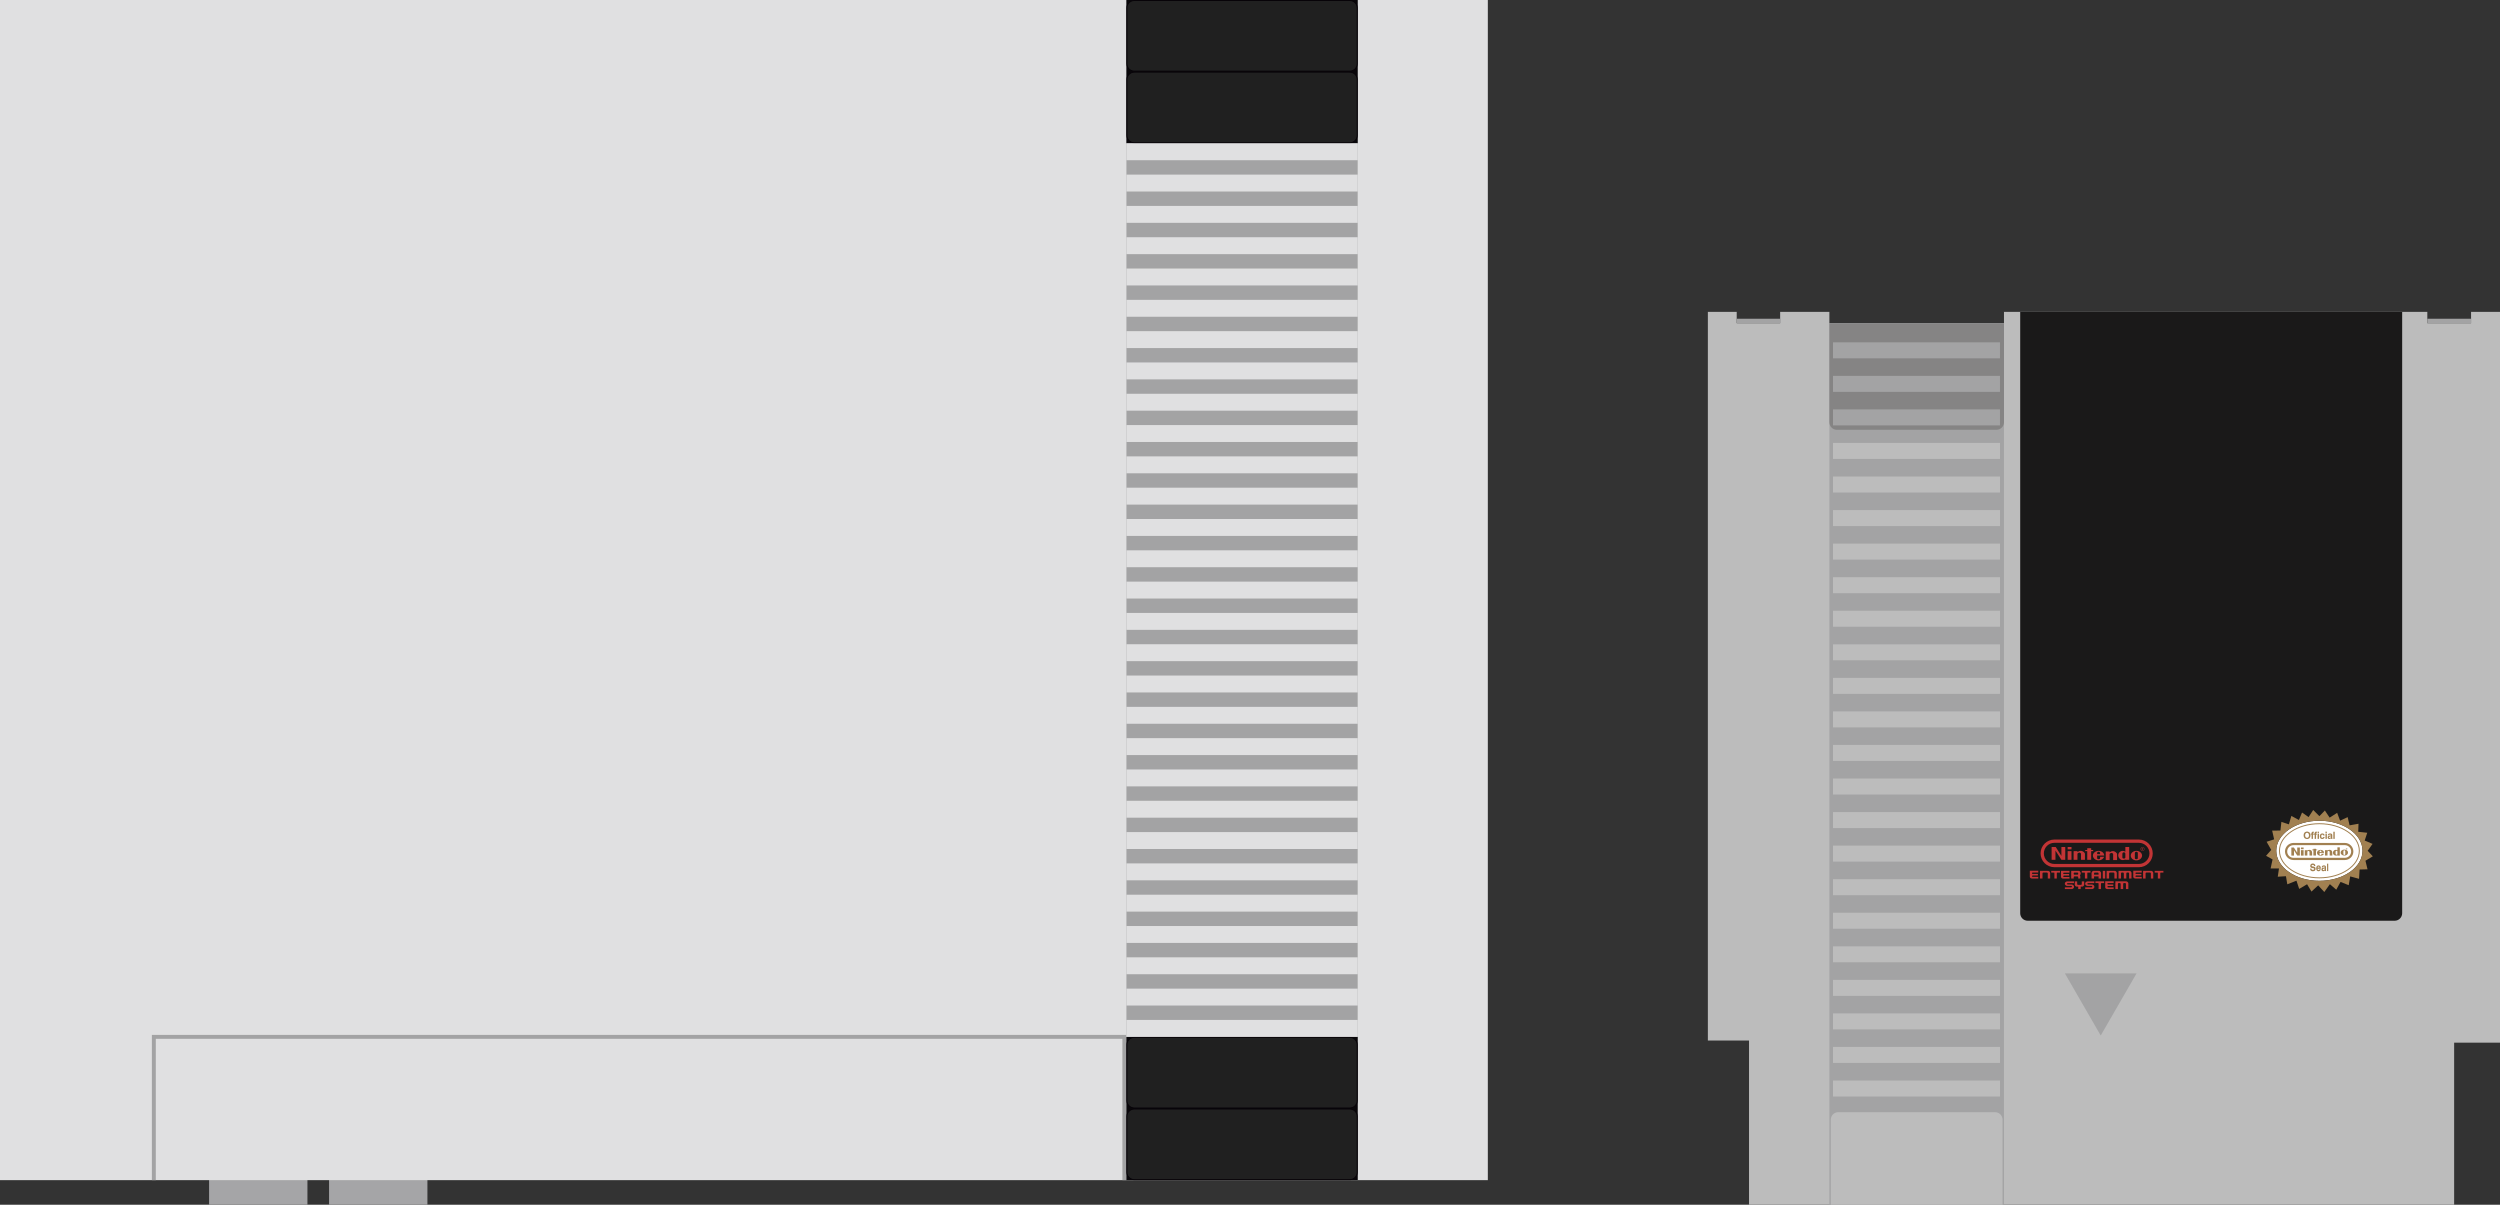 <?xml version="1.0" encoding="UTF-8" standalone="no"?>
<!-- Generator: Adobe Illustrator 22.0.0, SVG Export Plug-In . SVG Version: 6.00 Build 0)  -->

<svg
   xmlns:dc="http://purl.org/dc/elements/1.1/"
   xmlns:cc="http://creativecommons.org/ns#"
   xmlns:rdf="http://www.w3.org/1999/02/22-rdf-syntax-ns#"
   xmlns:svg="http://www.w3.org/2000/svg"
   xmlns="http://www.w3.org/2000/svg"
   xmlns:sodipodi="http://sodipodi.sourceforge.net/DTD/sodipodi-0.dtd"
   xmlns:inkscape="http://www.inkscape.org/namespaces/inkscape"
   version="1.1"
   id="Capa_1"
   x="0px"
   y="0px"
   viewBox="0 0 727.484 350.562"
   xml:space="preserve"
   sodipodi:docname="consolegame.svg"
   width="727.484"
   height="350.562"
   inkscape:version="0.92.4 5da689c313, 2019-01-14"><rect x="0" y="0" width="727.484" height="350.562" fill="#333333" stroke="none"/><defs
   id="defs125" /><sodipodi:namedview
   pagecolor="#ffffff"
   bordercolor="#666666"
   borderopacity="1"
   objecttolerance="10"
   gridtolerance="10"
   guidetolerance="10"
   inkscape:pageopacity="0"
   inkscape:pageshadow="2"
   inkscape:window-width="471"
   inkscape:window-height="442"
   id="namedview123"
   showgrid="false"
   inkscape:zoom="0.37251678"
   inkscape:cx="363.742"
   inkscape:cy="175.28099"
   inkscape:window-x="2726"
   inkscape:window-y="449"
   inkscape:window-maximized="0"
   inkscape:current-layer="Capa_1" />
<g
   id="g120">
	<rect
   x="60.843"
   y="338.353"
   style="fill:#a5a5a7"
   width="28.618"
   height="12.209"
   id="rect2" />
	<rect
   x="95.757"
   y="338.353"
   style="fill:#a5a5a7"
   width="28.618"
   height="12.209"
   id="rect4" />
	<rect
   x="0"
   y="0"
   style="fill:#e0e0e1"
   width="432.949"
   height="343.417"
   id="rect6" />
	<polygon
   style="fill:#a3a3a4"
   points="326.609,302.288 326.609,343.417 327.753,343.417 327.753,301.145 44.194,301.145 44.194,343.417 45.337,343.417 45.337,302.288 "
   id="polygon8" />
	<rect
   x="327.779"
   y="0"
   style="fill:#a3a3a4"
   width="67.301"
   height="343.417"
   id="rect10" />
	<rect
   x="327.779"
   y="0"
   style="fill:#09070a"
   width="67.301"
   height="41.699"
   id="rect12" />
	<rect
   x="327.779"
   y="301.716"
   style="fill:#09070a"
   width="67.301"
   height="41.7"
   id="rect14" />
	<path
   style="fill:#202020"
   d="m 330.069,343.273 c -1.184,0 -2.146,-0.963 -2.146,-2.146 v -16.271 c 0,-1.184 0.963,-2.146 2.146,-2.146 h 62.722 c 1.184,0 2.146,0.963 2.146,2.146 v 16.271 c 0,1.184 -0.962,2.146 -2.146,2.146 z"
   id="path16"
   inkscape:connector-curvature="0" />
	<path
   style="fill:#070308"
   d="m 392.79,322.853 c 1.104,0 2.003,0.898 2.003,2.003 v 16.271 c 0,1.104 -0.898,2.004 -2.003,2.004 h -62.722 c -1.105,0 -2.004,-0.899 -2.004,-2.004 v -16.271 c 0,-1.104 0.898,-2.003 2.004,-2.003 h 62.722 m 0,-0.287 h -62.722 c -1.266,0 -2.29,1.025 -2.29,2.29 v 16.271 c 0,1.265 1.024,2.29 2.29,2.29 h 62.722 c 1.265,0 2.289,-1.025 2.289,-2.29 v -16.271 c 0,-1.265 -1.024,-2.29 -2.289,-2.29 z"
   id="path18"
   inkscape:connector-curvature="0" />
	<path
   style="fill:#202020"
   d="m 330.069,322.423 c -1.184,0 -2.146,-0.962 -2.146,-2.146 v -16.271 c 0,-1.184 0.963,-2.146 2.146,-2.146 h 62.722 c 1.184,0 2.146,0.962 2.146,2.146 v 16.271 c 0,1.184 -0.962,2.146 -2.146,2.146 z"
   id="path20"
   inkscape:connector-curvature="0" />
	<path
   style="fill:#070308"
   d="m 392.79,302.003 c 1.104,0 2.003,0.898 2.003,2.003 v 16.271 c 0,1.104 -0.898,2.003 -2.003,2.003 h -62.722 c -1.105,0 -2.004,-0.898 -2.004,-2.003 v -16.271 c 0,-1.104 0.898,-2.003 2.004,-2.003 h 62.722 m 0,-0.287 h -62.722 c -1.266,0 -2.29,1.024 -2.29,2.289 v 16.271 c 0,1.264 1.024,2.289 2.29,2.289 h 62.722 c 1.265,0 2.289,-1.025 2.289,-2.289 v -16.271 c 0,-1.264 -1.024,-2.289 -2.289,-2.289 z"
   id="path22"
   inkscape:connector-curvature="0" />
	<path
   style="fill:#202020"
   d="m 330.069,41.556 c -1.184,0 -2.146,-0.963 -2.146,-2.146 V 23.139 c 0,-1.183 0.963,-2.146 2.146,-2.146 h 62.722 c 1.184,0 2.146,0.963 2.146,2.146 V 39.41 c 0,1.183 -0.962,2.146 -2.146,2.146 z"
   id="path24"
   inkscape:connector-curvature="0" />
	<path
   style="fill:#070308"
   d="m 392.79,21.136 c 1.104,0 2.003,0.899 2.003,2.003 V 39.41 c 0,1.104 -0.898,2.003 -2.003,2.003 h -62.722 c -1.105,0 -2.004,-0.898 -2.004,-2.003 V 23.139 c 0,-1.104 0.898,-2.003 2.004,-2.003 h 62.722 m 0,-0.286 h -62.722 c -1.266,0 -2.29,1.025 -2.29,2.289 V 39.41 c 0,1.264 1.024,2.289 2.29,2.289 h 62.722 c 1.265,0 2.289,-1.025 2.289,-2.289 V 23.139 c 0,-1.264 -1.024,-2.289 -2.289,-2.289 z"
   id="path26"
   inkscape:connector-curvature="0" />
	<path
   style="fill:#202020"
   d="m 330.069,20.707 c -1.184,0 -2.146,-0.963 -2.146,-2.147 V 2.289 c 0,-1.183 0.963,-2.146 2.146,-2.146 h 62.722 c 1.184,0 2.146,0.963 2.146,2.146 V 18.56 c 0,1.184 -0.962,2.147 -2.146,2.147 z"
   id="path28"
   inkscape:connector-curvature="0" />
	<path
   style="fill:#070308"
   d="m 392.79,0.286 c 1.104,0 2.003,0.898 2.003,2.003 V 18.56 c 0,1.105 -0.898,2.004 -2.003,2.004 h -62.722 c -1.105,0 -2.004,-0.899 -2.004,-2.004 V 2.289 c 0,-1.104 0.898,-2.003 2.004,-2.003 h 62.722 m 0,-0.286 h -62.722 c -1.266,0 -2.29,1.024 -2.29,2.289 V 18.56 c 0,1.265 1.024,2.291 2.29,2.291 h 62.722 c 1.265,0 2.289,-1.025 2.289,-2.291 V 2.289 C 395.079,1.025 394.055,0 392.79,0 Z"
   id="path30"
   inkscape:connector-curvature="0" />
	<rect
   x="327.779"
   y="296.795"
   style="fill:#e0e0e1"
   width="67.301"
   height="4.922"
   id="rect32" />
	<rect
   x="327.779"
   y="287.685"
   style="fill:#e0e0e1"
   width="67.301"
   height="4.92"
   id="rect34" />
	<rect
   x="327.779"
   y="278.573"
   style="fill:#e0e0e1"
   width="67.301"
   height="4.921"
   id="rect36" />
	<rect
   x="327.779"
   y="269.464"
   style="fill:#e0e0e1"
   width="67.301"
   height="4.921"
   id="rect38" />
	<rect
   x="327.779"
   y="260.354"
   style="fill:#e0e0e1"
   width="67.301"
   height="4.921"
   id="rect40" />
	<rect
   x="327.779"
   y="251.243"
   style="fill:#e0e0e1"
   width="67.301"
   height="4.92"
   id="rect42" />
	<rect
   x="327.779"
   y="242.131"
   style="fill:#e0e0e1"
   width="67.301"
   height="4.921"
   id="rect44" />
	<rect
   x="327.779"
   y="233.021"
   style="fill:#e0e0e1"
   width="67.301"
   height="4.921"
   id="rect46" />
	<rect
   x="327.779"
   y="223.911"
   style="fill:#e0e0e1"
   width="67.301"
   height="4.92"
   id="rect48" />
	<rect
   x="327.779"
   y="214.8"
   style="fill:#e0e0e1"
   width="67.301"
   height="4.921"
   id="rect50" />
	<rect
   x="327.779"
   y="205.69"
   style="fill:#e0e0e1"
   width="67.301"
   height="4.92"
   id="rect52" />
	<rect
   x="327.779"
   y="196.579"
   style="fill:#e0e0e1"
   width="67.301"
   height="4.921"
   id="rect54" />
	<rect
   x="327.779"
   y="187.467"
   style="fill:#e0e0e1"
   width="67.301"
   height="4.924"
   id="rect56" />
	<rect
   x="327.779"
   y="178.359"
   style="fill:#e0e0e1"
   width="67.301"
   height="4.921"
   id="rect58" />
	<rect
   x="327.779"
   y="169.247"
   style="fill:#e0e0e1"
   width="67.301"
   height="4.921"
   id="rect60" />
	<rect
   x="327.779"
   y="160.137"
   style="fill:#e0e0e1"
   width="67.301"
   height="4.92"
   id="rect62" />
	<rect
   x="327.779"
   y="151.026"
   style="fill:#e0e0e1"
   width="67.301"
   height="4.922"
   id="rect64" />
	<rect
   x="327.779"
   y="141.916"
   style="fill:#e0e0e1"
   width="67.301"
   height="4.921"
   id="rect66" />
	<rect
   x="327.779"
   y="132.806"
   style="fill:#e0e0e1"
   width="67.301"
   height="4.921"
   id="rect68" />
	<rect
   x="327.779"
   y="123.694"
   style="fill:#e0e0e1"
   width="67.301"
   height="4.921"
   id="rect70" />
	<rect
   x="327.779"
   y="114.584"
   style="fill:#e0e0e1"
   width="67.301"
   height="4.92"
   id="rect72" />
	<rect
   x="327.779"
   y="105.473"
   style="fill:#e0e0e1"
   width="67.301"
   height="4.921"
   id="rect74" />
	<rect
   x="327.779"
   y="96.363"
   style="fill:#e0e0e1"
   width="67.301"
   height="4.921"
   id="rect76" />
	<rect
   x="327.779"
   y="87.253"
   style="fill:#e0e0e1"
   width="67.301"
   height="4.92"
   id="rect78" />
	<rect
   x="327.779"
   y="78.142"
   style="fill:#e0e0e1"
   width="67.301"
   height="4.921"
   id="rect80" />
	<rect
   x="327.779"
   y="69.031"
   style="fill:#e0e0e1"
   width="67.301"
   height="4.922"
   id="rect82" />
	<rect
   x="327.779"
   y="59.922"
   style="fill:#e0e0e1"
   width="67.301"
   height="4.921"
   id="rect84" />
	<rect
   x="327.779"
   y="50.81"
   style="fill:#e0e0e1"
   width="67.301"
   height="4.92"
   id="rect86" />
	<rect
   x="327.779"
   y="41.699"
   style="fill:#e0e0e1"
   width="67.301"
   height="4.921"
   id="rect88" />
	<polygon
   style="fill:#bcbcbc"
   points="706.335,94.047 706.335,90.761 583.144,90.761 583.144,94.047 532.338,94.047 532.338,90.761 518.011,90.761 518.011,94.047 505.371,94.047 505.371,90.761 496.977,90.761 496.977,302.79 508.953,302.79 508.953,350.562 714.138,350.562 714.138,303.406 727.484,303.406 727.484,90.761 719.066,90.761 719.066,94.047 "
   id="polygon90" />
	<path
   style="fill:#a3a3a4"
   d="m 505.371,94.047 h 12.638 v -1.3 h -12.638 z m 200.964,0 h 12.73 v -1.3 h -12.73 z M 532.338,350.561 h 50.805 V 94.047 h -50.805 z"
   id="path92"
   inkscape:connector-curvature="0" />
	<path
   style="fill:#858484"
   d="m 583.144,94.047 h -50.806 v 28.836 c 0,1.21 0.98,2.19 2.19,2.19 h 46.424 c 1.211,0 2.191,-0.98 2.191,-2.19 V 94.047 Z"
   id="path94"
   inkscape:connector-curvature="0" />
	<path
   style="fill:#bcbcbc"
   d="m 532.748,350.561 h 49.983 v -24.73 c 0,-1.208 -0.965,-2.189 -2.153,-2.189 h -45.676 c -1.19,0 -2.154,0.981 -2.154,2.189 z m 49.232,-31.483 h -48.593 v -4.654 h 48.593 z m 0,-9.764 h -48.593 v -4.654 h 48.593 z m 0,-9.764 h -48.593 v -4.654 h 48.593 z m 0,-9.764 h -48.593 v -4.654 h 48.593 z m 0,-9.764 h -48.593 v -4.654 h 48.593 z m 0,-9.765 h -48.593 v -4.654 h 48.593 z m 0,-9.764 h -48.593 v -4.654 h 48.593 z m 0,-9.764 h -48.593 v -4.654 h 48.593 z m 0,-9.764 h -48.593 v -4.654 h 48.593 z m 0,-9.764 h -48.593 v -4.655 h 48.593 z m 0,-9.765 h -48.593 v -4.654 h 48.593 z m 0,-9.765 h -48.593 v -4.654 h 48.593 z m 0,-9.764 h -48.593 v -4.654 h 48.593 z m 0,-9.763 h -48.593 v -4.654 h 48.593 z m 0,-9.764 h -48.593 v -4.654 h 48.593 z m 0,-9.765 h -48.593 v -4.655 h 48.593 z m 0,-9.764 h -48.593 v -4.654 h 48.593 z m 0,-9.765 h -48.593 v -4.654 h 48.593 z m 0,-9.765 h -48.593 v -4.654 h 48.593 z m 0,-9.764 h -48.593 v -4.654 h 48.593 z"
   id="path96"
   inkscape:connector-curvature="0" />
	<path
   style="fill:#1a1919"
   d="M 587.865,90.762 V 265.74 c 0,1.21 0.981,2.19 2.191,2.19 h 106.767 c 1.21,0 2.191,-0.98 2.191,-2.19 V 90.762 Z"
   id="path98"
   inkscape:connector-curvature="0" />
	<path
   style="fill:#a3a3a4"
   d="m 600.87,283.261 h 20.854 L 611.296,301.33 Z M 581.98,123.794 h -48.593 v -4.654 h 48.593 z m 0,-9.764 h -48.593 v -4.654 h 48.593 z m 0,-9.765 h -48.593 v -4.654 h 48.593 z"
   id="path100"
   inkscape:connector-curvature="0" />
	<path
   style="fill:#ffffff"
   d="m 674.929,238.826 c 6.932,0 12.552,3.915 12.552,8.742 0,4.828 -5.62,8.743 -12.552,8.743 -6.933,0 -12.552,-3.915 -12.552,-8.743 0,-4.827 5.619,-8.742 12.552,-8.742 z"
   id="path102"
   inkscape:connector-curvature="0" />
	<path
   style="fill:#a18051"
   d="m 672.228,252.732 h 0.388 v 0.021 c 0,0.121 0.038,0.214 0.113,0.277 0.075,0.063 0.186,0.095 0.33,0.095 0.111,0 0.197,-0.023 0.258,-0.069 l 0.091,-0.196 -0.06,-0.156 c -0.04,-0.034 -0.12,-0.059 -0.24,-0.077 l -0.27,-0.038 c -0.197,-0.029 -0.342,-0.092 -0.435,-0.19 -0.093,-0.098 -0.139,-0.235 -0.139,-0.413 0,-0.211 0.066,-0.383 0.2,-0.515 0.134,-0.132 0.311,-0.199 0.531,-0.199 0.236,0 0.422,0.063 0.556,0.188 0.134,0.125 0.2,0.296 0.2,0.513 v 0.017 h -0.379 c -0.009,-0.107 -0.044,-0.188 -0.106,-0.242 -0.062,-0.053 -0.149,-0.08 -0.265,-0.08 -0.106,0 -0.189,0.021 -0.248,0.065 l -0.088,0.182 0.052,0.138 c 0.034,0.029 0.119,0.054 0.254,0.076 l 0.281,0.042 c 0.195,0.03 0.338,0.096 0.43,0.198 0.092,0.102 0.138,0.246 0.138,0.431 0,0.239 -0.068,0.42 -0.206,0.545 -0.138,0.125 -0.338,0.187 -0.603,0.187 -0.252,0 -0.445,-0.065 -0.581,-0.196 -0.136,-0.131 -0.203,-0.317 -0.203,-0.56 v -0.044 z m 3.11,0.222 c -0.047,0.185 -0.128,0.327 -0.242,0.428 -0.115,0.101 -0.255,0.151 -0.42,0.151 -0.209,0 -0.375,-0.078 -0.497,-0.231 -0.122,-0.154 -0.184,-0.364 -0.184,-0.628 0,-0.264 0.062,-0.473 0.183,-0.626 0.122,-0.153 0.288,-0.229 0.498,-0.229 0.219,0 0.387,0.079 0.505,0.238 0.118,0.159 0.177,0.386 0.177,0.679 v 0.068 h -0.969 c 0.003,0.117 0.029,0.211 0.081,0.28 l 0.205,0.104 0.172,-0.061 0.104,-0.173 z m -0.937,-0.484 0.566,0.001 c -0.006,-0.1 -0.034,-0.178 -0.085,-0.235 l -0.198,-0.085 -0.197,0.086 c -0.052,0.058 -0.08,0.135 -0.086,0.233 z m 2.444,0.748 0.013,0.144 0.042,0.078 v 0.036 h -0.388 l -0.018,-0.175 -0.206,0.175 c -0.076,0.038 -0.165,0.057 -0.266,0.057 -0.156,0 -0.278,-0.048 -0.368,-0.144 -0.09,-0.096 -0.135,-0.226 -0.135,-0.389 0,-0.152 0.041,-0.265 0.121,-0.34 0.081,-0.075 0.22,-0.124 0.416,-0.147 l 0.108,-0.01 c 0.226,-0.022 0.339,-0.084 0.339,-0.186 l -0.065,-0.136 -0.195,-0.045 -0.192,0.064 c -0.041,0.043 -0.063,0.11 -0.063,0.201 l -0.368,10e-4 v -0.005 c 0,-0.188 0.056,-0.333 0.166,-0.432 0.109,-0.099 0.27,-0.148 0.478,-0.148 0.103,0 0.193,0.014 0.272,0.043 l 0.199,0.127 0.085,0.165 c 0.017,0.066 0.025,0.167 0.025,0.301 z m -0.343,-0.514 c -0.044,0.034 -0.127,0.059 -0.251,0.077 l -0.033,0.005 c -0.132,0.019 -0.215,0.043 -0.25,0.071 l -0.053,0.131 0.052,0.149 0.138,0.056 c 0.119,0 0.216,-0.04 0.29,-0.121 0.073,-0.081 0.11,-0.185 0.11,-0.314 v -0.035 z m 0.655,0.772 v -2.146 h 0.348 v 2.146 z"
   id="path104"
   inkscape:connector-curvature="0" />
	<path
   style="fill:#a18051"
   d="m 688.976,247.574 1.501,1.607 -2.145,1.288 0.603,2.49 -2.308,0.063 -0.159,2.711 -2.572,-0.708 -0.434,2.559 -2.381,-0.945 -1.241,2.256 -1.859,-1.608 -1.621,2.286 -1.786,-1.94 -1.951,1.812 -1.273,-2.134 -2.301,1.354 -0.795,-2.389 -2.664,1.05 -0.392,-2.355 -2.383,0.149 0.356,-2.398 -2.438,-0.01 0.57,-2.619 -1.891,-1.063 1.505,-1.709 -1.351,-2.376 2.196,-0.695 -0.578,-2.542 2.409,-0.032 0.279,-2.521 2.18,0.723 0.721,-2.458 2.201,1.191 0.911,-2.174 1.906,1.325 1.34,-2.066 1.801,1.8 1.592,-1.646 1.395,2.075 2.18,-1.401 0.864,2.29 2.19,-1.037 0.563,2.389 2.597,-0.462 -0.08,2.338 2.624,0.283 -0.743,2.259 2.285,0.979 z m -1.495,-0.005 c 0,-4.827 -5.62,-8.742 -12.552,-8.742 -6.933,0 -12.552,3.915 -12.552,8.742 0,4.829 5.619,8.743 12.552,8.743 6.932,0 12.552,-3.914 12.552,-8.743 z"
   id="path106"
   inkscape:connector-curvature="0" />
	<path
   style="fill:#a18051"
   d="m 670.773,243.069 c 0,-0.58 0.329,-0.725 0.563,-0.725 0.233,0 0.563,0.145 0.563,0.725 0,0.581 -0.329,0.725 -0.563,0.725 -0.234,0 -0.563,-0.144 -0.563,-0.725 z m -0.432,0 c 0,0.972 0.721,1.09 0.995,1.09 0.274,0 0.995,-0.118 0.995,-1.09 0,-0.972 -0.721,-1.09 -0.995,-1.09 -0.274,0 -0.995,0.118 -0.995,1.09 z m 2.715,1.036 h -0.404 v -1.244 h -0.223 v -0.29 h 0.223 v -0.125 c 0,-0.319 0.173,-0.44 0.45,-0.44 0.118,0 0.173,0.002 0.208,0.005 v 0.326 h -0.113 c -0.138,0 -0.141,0.044 -0.141,0.172 v 0.061 h 0.263 v 0.29 h -0.263 z m 0.903,0 h -0.404 v -1.244 h -0.223 v -0.29 h 0.223 v -0.125 c 0,-0.319 0.173,-0.44 0.45,-0.44 0.118,0 0.173,0.002 0.207,0.005 v 0.326 H 674.1 c -0.139,0 -0.141,0.044 -0.141,0.172 v 0.061 h 0.262 v 0.29 h -0.262 z m 0.851,-1.534 v 1.534 h -0.403 v -1.534 z m 0,-0.185 h -0.403 v -0.374 h 0.403 z m 1.651,1.159 c -0.015,0.158 -0.139,0.599 -0.702,0.599 -0.578,0 -0.711,-0.441 -0.711,-0.763 0,-0.495 0.217,-0.85 0.736,-0.85 0.243,0 0.642,0.11 0.679,0.588 h -0.409 c -0.018,-0.101 -0.081,-0.259 -0.27,-0.248 -0.254,0 -0.32,0.253 -0.32,0.443 0,0.167 0.005,0.497 0.312,0.497 0.206,0 0.275,-0.195 0.275,-0.267 h 0.41 z m 0.64,-0.974 v 1.534 h -0.404 v -1.534 z m 0,-0.185 h -0.404 v -0.374 h 0.404 z m 1.177,1.169 c 0,0.185 -0.182,0.3 -0.36,0.3 -0.077,0 -0.187,-0.043 -0.187,-0.184 0,-0.167 0.124,-0.204 0.273,-0.229 0.167,-0.026 0.233,-0.052 0.273,-0.083 v 0.196 z m 0.395,-0.579 c 0,-0.378 -0.396,-0.444 -0.611,-0.444 -0.314,0 -0.641,0.066 -0.687,0.537 h 0.39 c 0.012,-0.089 0.046,-0.213 0.248,-0.213 0.104,0 0.265,0.009 0.265,0.179 l -0.142,0.121 -0.362,0.055 c -0.257,0.038 -0.447,0.19 -0.447,0.49 0,0.315 0.236,0.445 0.468,0.445 0.273,0 0.402,-0.127 0.495,-0.223 l 0.037,0.184 h 0.436 v -0.06 c -0.049,-0.018 -0.089,-0.058 -0.089,-0.24 v -0.831 z m 0.718,1.129 h -0.403 v -2.071 h 0.403"
   id="path108"
   inkscape:connector-curvature="0" />
	<path
   style="fill:#a18051"
   d="m 674.928,255.587 c 6.486,0 11.763,-3.597 11.763,-8.019 0,-4.422 -5.276,-8.019 -11.763,-8.019 -6.485,0 -11.762,3.597 -11.762,8.019 0,4.422 5.277,8.019 11.762,8.019 z m -11.472,-8.018 c 0,-4.262 5.146,-7.729 11.473,-7.729 6.325,0 11.473,3.467 11.473,7.729 0,4.262 -5.146,7.729 -11.473,7.729 -6.326,0 -11.473,-3.467 -11.473,-7.729 z"
   id="path110"
   inkscape:connector-curvature="0" />
	<path
   style="fill:#a18051"
   d="m 682.327,250.267 c 1.373,0 2.491,-1.118 2.491,-2.492 0,-1.374 -1.118,-2.492 -2.491,-2.492 h -14.921 c -1.373,0 -2.491,1.118 -2.491,2.492 0,1.374 1.118,2.492 2.491,2.492 z m -14.921,-0.648 c -1.017,0 -1.844,-0.828 -1.844,-1.844 0,-1.017 0.827,-1.845 1.844,-1.845 h 14.921 c 1.017,0 1.845,0.828 1.845,1.845 0,1.017 -0.828,1.844 -1.845,1.844 z"
   id="path112"
   inkscape:connector-curvature="0" />
	<path
   style="fill:#a18051"
   d="m 666.767,248.964 v -2.346 h 0.733 l 0.979,1.521 0.004,-1.521 h 0.761 v 2.346 h -0.761 c -0.066,-0.144 -0.942,-1.513 -0.942,-1.513 v 1.514 z m 4.628,-1.567 0.083,0.077 0.204,-0.116 c 0.579,-0.198 0.879,0.135 0.938,0.189 0.264,0.245 0.184,0.908 0.199,1.418 h -0.769 c 0,0 0.013,-0.956 0.002,-1.085 -0.009,-0.113 -0.171,-0.25 -0.266,-0.254 -0.159,-0.005 -0.355,0.076 -0.364,0.255 -0.018,0.365 0.006,1.083 0.006,1.083 h -0.753 v -1.57 z m 1.788,1.567 10e-4,-1.538 h -0.341 v -0.21 h 0.34 v -0.224 h 0.753 l -0.001,0.223 h 0.359 l -0.002,0.21 h -0.356 v 1.537 m 0.297,-0.786 c -0.014,-0.515 0.464,-0.838 0.869,-0.859 0.191,-0.009 0.388,-0.025 0.561,0.056 0.109,0.052 0.235,0.069 0.325,0.154 0.18,0.17 0.295,0.385 0.295,0.661 l -1.286,-0.005 c 0,0.202 -0.113,0.664 0.239,0.671 0.135,0.003 0.211,-0.021 0.261,-0.137 0.036,-0.086 0.037,-0.188 0.029,-0.287 0.13,0.008 0.676,-0.008 0.742,-0.006 -0.147,0.41 -0.592,0.588 -1.021,0.588 -0.178,0 -0.994,-0.081 -1.014,-0.836 z m 0.762,-0.246 0.519,-0.002 -0.01,-0.21 c -0.014,-0.097 -0.091,-0.235 -0.254,-0.228 -0.222,0.009 -0.254,0.135 -0.254,0.272 z m 6.241,0.58 c -0.135,-0.177 -0.155,-0.525 -0.029,-0.784 0.109,-0.226 0.394,-0.392 0.542,-0.44 0.202,-0.065 0.53,-0.083 0.807,-0.017 0.204,0.049 0.459,0.17 0.616,0.457 0.124,0.225 0.102,0.595 -0.037,0.786 -0.089,0.123 -0.288,0.334 -0.51,0.394 -0.192,0.051 -0.589,0.08 -0.799,0.014 -0.23,-0.073 -0.407,-0.166 -0.59,-0.41 z m 0.959,0.27 c 0.213,0.001 0.262,-0.165 0.266,-0.269 0.009,-0.239 -0.005,-0.535 -0.005,-0.786 10e-4,-0.129 -0.072,-0.299 -0.266,-0.299 -0.277,0 -0.268,0.217 -0.271,0.299 -0.006,0.138 -0.006,0.607 -0.003,0.785 10e-4,0.06 0.03,0.269 0.279,0.27 z m -1.325,0.184 h -0.678 l -0.015,-0.091 c -0.189,0.147 -0.95,0.22 -1.244,-0.399 -0.026,-0.055 -0.103,-0.457 0.008,-0.704 0.18,-0.401 0.594,-0.489 0.888,-0.472 0.118,0.007 0.346,0.128 0.346,0.128 l 0.001,-0.858 h 0.693 z m -0.707,-0.395 c 0.022,-0.069 0.011,-0.519 0.011,-0.738 l -0.061,-0.176 c -0.057,-0.07 -0.102,-0.107 -0.217,-0.102 -0.147,0.005 -0.232,0.136 -0.239,0.219 -0.018,0.22 -0.029,0.446 0.005,0.728 l 0.1,0.173 c 0.165,0.117 0.358,0.028 0.401,-0.104 z m -9.828,0.395 v -1.586 h -0.776 v 1.586 m 0.776,-1.853 v -0.493 h -0.776 v 0.493 m 7.711,0.273 0.083,0.077 0.204,-0.116 c 0.579,-0.198 0.879,0.135 0.938,0.189 0.264,0.245 0.183,0.908 0.199,1.417 h -0.769 c 0,0 0.013,-0.955 0.002,-1.085 -0.009,-0.113 -0.172,-0.25 -0.266,-0.254 -0.159,-0.007 -0.355,0.076 -0.364,0.256 -0.018,0.365 -0.011,1.095 -0.011,1.095 h -0.728 v -1.582 z m 5.538,-0.254 h -0.05 v -0.237 h 0.088 l 0.098,0.072 -0.058,0.062 0.061,0.104 h -0.06 l -0.055,-0.1 h -0.024 z m 0.045,-0.14 0.036,-0.031 -0.045,-0.026 h -0.036 v 0.057 z m -0.008,0.242 c -0.117,0 -0.221,-0.081 -0.221,-0.22 0,-0.139 0.104,-0.22 0.221,-0.22 0.117,0 0.221,0.081 0.221,0.22 0,0.139 -0.104,0.22 -0.221,0.22 z m 0,-0.39 c -0.087,0 -0.157,0.068 -0.157,0.169 0,0.101 0.07,0.169 0.157,0.169 v 0 c 0.085,0 0.157,-0.068 0.157,-0.169 0,-0.101 -0.072,-0.169 -0.157,-0.169 z"
   id="path114"
   inkscape:connector-curvature="0" />
	<path
   style="fill:#c23435"
   d="m 622.407,252.353 h -24.589 c -2.22,0 -4.026,-1.806 -4.026,-4.026 0,-2.22 1.807,-4.025 4.026,-4.025 h 24.588 c 2.221,0 4.026,1.806 4.026,4.026 0,2.219 -1.806,4.025 -4.025,4.025 z m -24.589,-7.099 c -1.695,0 -3.074,1.379 -3.074,3.074 0,1.695 1.379,3.074 3.074,3.074 h 24.588 c 1.695,0 3.074,-1.379 3.074,-3.074 0,-1.695 -1.379,-3.074 -3.074,-3.074 z"
   id="path116"
   inkscape:connector-curvature="0" />
	<path
   style="fill:#c23435"
   d="m 600.976,250.194 v -3.716 h -1.118 v 2.598 l -1.648,-2.598 h -1.201 v 3.716 h 1.117 v -2.682 l 1.732,2.682 z m 1.815,0 v -2.515 h -1.117 v 2.515 z m 0,-3.045 v -0.67 h -1.117 v 0.67 z m 3.912,3.045 v -1.732 c 0,-0.363 -0.699,-0.866 -1.062,-0.866 h -0.336 c -0.251,0 -0.531,0.224 -0.782,0.335 v -0.251 h -1.117 v 2.515 h 1.117 v -1.732 c 0,-0.167 0.391,-0.363 0.559,-0.363 0.168,0 0.476,0.196 0.476,0.363 v 1.732 h 1.145 z m 9.351,0.086 v -1.732 c 0,-0.363 -0.698,-0.866 -1.062,-0.866 h -0.336 c -0.251,0 -0.53,0.224 -0.782,0.335 v -0.251 h -1.117 v 2.515 h 1.117 v -1.732 c 0,-0.167 0.392,-0.363 0.559,-0.363 0.168,0 0.476,0.196 0.476,0.363 v 1.732 h 1.145 z m -7.535,-0.086 v -2.515 h 0.587 v -0.335 h -0.587 v -0.531 h -1.145 v 0.531 h -0.587 v 0.335 h 0.587 v 2.515 z m 2.151,-2.598 c -0.894,0 -1.648,0.614 -1.648,1.369 0,0.783 0.755,1.397 1.648,1.397 0.782,0 1.426,-0.447 1.593,-1.034 h -1.146 v 0.335 c 0,0.279 -0.195,0.363 -0.446,0.363 -0.252,0 -0.42,-0.084 -0.42,-0.363 v -0.698 h 2.068 c 0.001,-0.754 -0.726,-1.369 -1.649,-1.369 z m 0,0.251 c 0.252,0 0.447,0.167 0.447,0.447 v 0.251 h -0.866 v -0.251 c 0,-0.279 0.168,-0.447 0.419,-0.447 z m 11.009,-0.251 c -0.922,0 -1.648,0.614 -1.648,1.369 0,0.783 0.727,1.397 1.648,1.397 0.894,0 1.648,-0.614 1.648,-1.397 10e-4,-0.754 -0.754,-1.369 -1.648,-1.369 z m 0,0.251 c 0.251,0 0.419,0.167 0.419,0.447 v 1.369 c 0,0.279 -0.168,0.363 -0.419,0.363 -0.279,0 -0.447,-0.084 -0.447,-0.363 v -1.369 c 0,-0.279 0.168,-0.447 0.447,-0.447 z m -3.213,-1.369 v 1.369 c 0,0 -0.336,-0.251 -0.783,-0.251 -0.698,0 -1.285,0.614 -1.285,1.285 0,0.698 0.587,1.397 1.285,1.397 0.447,0 0.783,-0.167 0.783,-0.167 v 0.083 h 1.117 v -3.716 z m -0.419,1.537 c 0.251,0 0.419,0.196 0.419,0.447 v 1.034 c 0,0.251 -0.168,0.335 -0.419,0.335 -0.279,0 -0.447,-0.083 -0.447,-0.335 v -1.034 c 0,-0.251 0.168,-0.447 0.447,-0.447 z m 5.42,-0.375 c -0.317,0 -0.575,-0.258 -0.575,-0.576 0,-0.338 0.253,-0.603 0.575,-0.603 0.312,0 0.575,0.276 0.575,0.603 0,0.307 -0.268,0.576 -0.575,0.576 z m 0,-1.089 c -0.277,0 -0.486,0.221 -0.486,0.514 0,0.268 0.219,0.486 0.486,0.486 0.255,0 0.486,-0.232 0.486,-0.486 0,-0.274 -0.226,-0.514 -0.486,-0.514 z m 0.101,0.759 -0.099,-0.173 h -0.125 v 0.151 h -0.089 v -0.52 h 0.24 c 0.112,0 0.17,0.093 0.17,0.184 l -0.101,0.171 0.081,0.143 z m -0.224,-0.262 h 0.151 l 0.06,-0.027 0.021,-0.068 -0.081,-0.095 h -0.151 z m -26.755,8.594 v -1.621 c 0,-0.307 -0.308,-0.615 -0.615,-0.615 h -2.347 v 2.235 h 0.727 v -1.509 c 0,-0.112 0.084,-0.224 0.195,-0.224 h 1.118 c 0.111,0 0.224,0.112 0.224,0.224 v 1.509 h 0.698 z m 19.388,0 v -1.621 c 0,-0.307 -0.308,-0.615 -0.614,-0.615 h -2.347 v 2.235 h 0.726 v -1.509 c 0,-0.112 0.084,-0.224 0.196,-0.224 h 1.117 c 0.112,0 0.224,0.112 0.224,0.224 v 1.509 h 0.698 z m 10.612,0 v -1.621 c 0,-0.307 -0.307,-0.615 -0.614,-0.615 h -2.347 v 2.235 h 0.726 v -1.509 c 0,-0.112 0.084,-0.224 0.196,-0.224 h 1.117 c 0.111,0 0.224,0.112 0.224,0.224 v 1.509 h 0.698 z m -6.335,0 v -1.621 c 0,-0.307 -0.308,-0.615 -0.615,-0.615 h -3.157 v 2.235 h 0.727 v -1.509 c 0,-0.112 0.084,-0.224 0.195,-0.224 h 0.419 c 0.084,0 0.196,0.112 0.196,0.224 v 1.509 h 0.727 v -1.509 c 0,-0.112 0.083,-0.224 0.195,-0.224 h 0.419 c 0.084,0 0.195,0.112 0.195,0.224 v 1.509 h 0.699 z m -27.13,0 h -1.844 c -0.308,0 -0.615,-0.196 -0.615,-0.503 v -1.76 h 2.459 v 0.531 h -1.648 c -0.084,0 -0.195,0.084 -0.195,0.196 0,0.112 0.111,0.195 0.195,0.195 h 1.537 v 0.447 h -1.537 l -0.195,0.195 c 0,0.112 0.111,0.224 0.195,0.224 h 1.648 z m 9.082,0.029 h -1.844 c -0.308,0 -0.615,-0.196 -0.615,-0.503 v -1.76 h 2.459 v 0.531 h -1.648 c -0.084,0 -0.195,0.084 -0.195,0.196 0,0.112 0.111,0.196 0.195,0.196 h 1.536 v 0.447 h -1.536 l -0.195,0.196 c 0,0.112 0.111,0.223 0.195,0.223 h 1.648 z m 21.021,-0.029 h -1.844 c -0.308,0 -0.615,-0.196 -0.615,-0.503 v -1.76 h 2.459 v 0.531 h -1.648 c -0.084,0 -0.196,0.084 -0.196,0.196 0,0.112 0.112,0.195 0.196,0.195 h 1.536 v 0.447 h -1.536 l -0.196,0.195 c 0,0.112 0.112,0.224 0.196,0.224 h 1.648 z m -26.33,-2.235 v 0.503 h 0.726 c 0.196,0 0.196,0 0.196,0.224 v 1.509 h 0.698 v -1.509 c 0,-0.224 0,-0.224 0.224,-0.224 h 0.698 v -0.503 z m 8.877,0 v 0.503 h 0.727 c 0.195,0 0.195,0 0.195,0.224 v 1.509 h 0.699 v -1.509 c 0,-0.224 0,-0.224 0.224,-0.224 h 0.698 v -0.503 z m 21.224,0 v 0.503 h 0.727 c 0.196,0 0.196,0 0.196,0.224 v 1.509 h 0.698 v -1.509 c 0,-0.224 0,-0.224 0.224,-0.224 h 0.698 v -0.503 z m -24.291,0 v 2.235 h 0.727 v -0.391 c 0,-0.112 0.084,-0.224 0.196,-0.224 h 0.922 c 0.111,0 0.195,0.112 0.195,0.224 v 0.391 h 0.614 v -0.615 c 0,-0.083 -0.083,-0.195 -0.083,-0.307 0,-0.083 0.195,-0.279 0.195,-0.502 v -0.196 c 0,-0.196 -0.308,-0.615 -0.503,-0.615 z m 0.923,0.503 h 0.922 c 0.111,0 0.195,0.112 0.195,0.224 v 0.196 c 0,0.112 -0.084,0.195 -0.195,0.195 h -0.922 c -0.112,0 -0.196,-0.083 -0.196,-0.195 v -0.196 c 0,-0.112 0.084,-0.224 0.196,-0.224 z m 5.504,-0.503 c -0.196,0 -0.503,0.419 -0.503,0.615 v 1.62 h 0.727 v -0.615 h 1.313 v 0.615 h 0.727 v -1.62 c 0,-0.196 -0.308,-0.615 -0.531,-0.615 z m 0.419,0.503 h 0.922 c 0.084,0 0.195,0.112 0.195,0.224 v 0.391 h -1.313 v -0.391 c 10e-4,-0.112 0.085,-0.224 0.196,-0.224 z m 3.045,1.732 v -2.235 H 611.9 v 2.235 z m 6.738,3.062 v -1.621 c 0,-0.307 -0.308,-0.615 -0.615,-0.615 h -3.157 v 2.235 h 0.727 v -1.509 c 0,-0.112 0.084,-0.224 0.195,-0.224 h 0.419 c 0.084,0 0.196,0.112 0.196,0.224 v 1.509 h 0.726 v -1.509 c 0,-0.112 0.084,-0.224 0.195,-0.224 h 0.42 c 0.083,0 0.195,0.112 0.195,0.224 v 1.509 h 0.699 z m -4.272,0 h -1.844 c -0.308,0 -0.615,-0.196 -0.615,-0.502 v -1.76 h 2.459 v 0.531 h -1.648 c -0.084,0 -0.195,0.084 -0.195,0.195 0,0.112 0.111,0.196 0.195,0.196 h 1.536 v 0.447 h -1.536 l -0.195,0.196 c 0,0.112 0.111,0.223 0.195,0.223 h 1.648 z m -5.311,-2.236 v 0.503 h 0.727 c 0.195,0 0.195,0 0.195,0.224 v 1.508 h 0.699 v -1.508 c 0,-0.224 0,-0.224 0.224,-0.224 h 0.698 v -0.503 z m -8.274,0.012 c -0.196,0 -0.615,0.308 -0.615,0.503 v 0.307 c 0,0.196 0.419,0.503 0.615,0.503 h 1.229 c 0.111,0 0.223,0.112 0.223,0.196 0,0.112 -0.111,0.223 -0.223,0.223 h -1.845 v 0.503 h 2.067 c 0.196,0 0.587,-0.307 0.587,-0.503 v -0.307 c 0,-0.224 -0.391,-0.531 -0.587,-0.531 h -1.229 c -0.112,0 -0.224,-0.084 -0.224,-0.196 0,-0.112 0.111,-0.196 0.224,-0.196 h 1.815 v -0.502 z m 5.918,0 c -0.195,0 -0.614,0.308 -0.614,0.503 v 0.307 c 0,0.196 0.419,0.503 0.614,0.503 h 1.229 c 0.112,0 0.224,0.112 0.224,0.196 0,0.112 -0.112,0.223 -0.224,0.223 h -1.844 v 0.503 h 2.067 c 0.195,0 0.587,-0.307 0.587,-0.503 v -0.307 c 0,-0.224 -0.392,-0.531 -0.587,-0.531 h -1.229 c -0.111,0 -0.224,-0.084 -0.224,-0.196 0,-0.112 0.112,-0.196 0.224,-0.196 h 1.816 v -0.502 z m -3.655,0 v 1.006 c 0,0.195 0.308,0.503 0.503,0.503 h 0.503 v 0.726 h 0.727 v -0.726 h 0.503 c 0.195,0 0.503,-0.308 0.503,-0.503 v -1.006 h -0.699 v 0.811 c 0,0.084 -0.111,0.196 -0.224,0.196 h -0.894 c -0.112,0 -0.224,-0.112 -0.224,-0.196 v -0.811 z"
   id="path118"
   inkscape:connector-curvature="0" />
</g>
</svg>